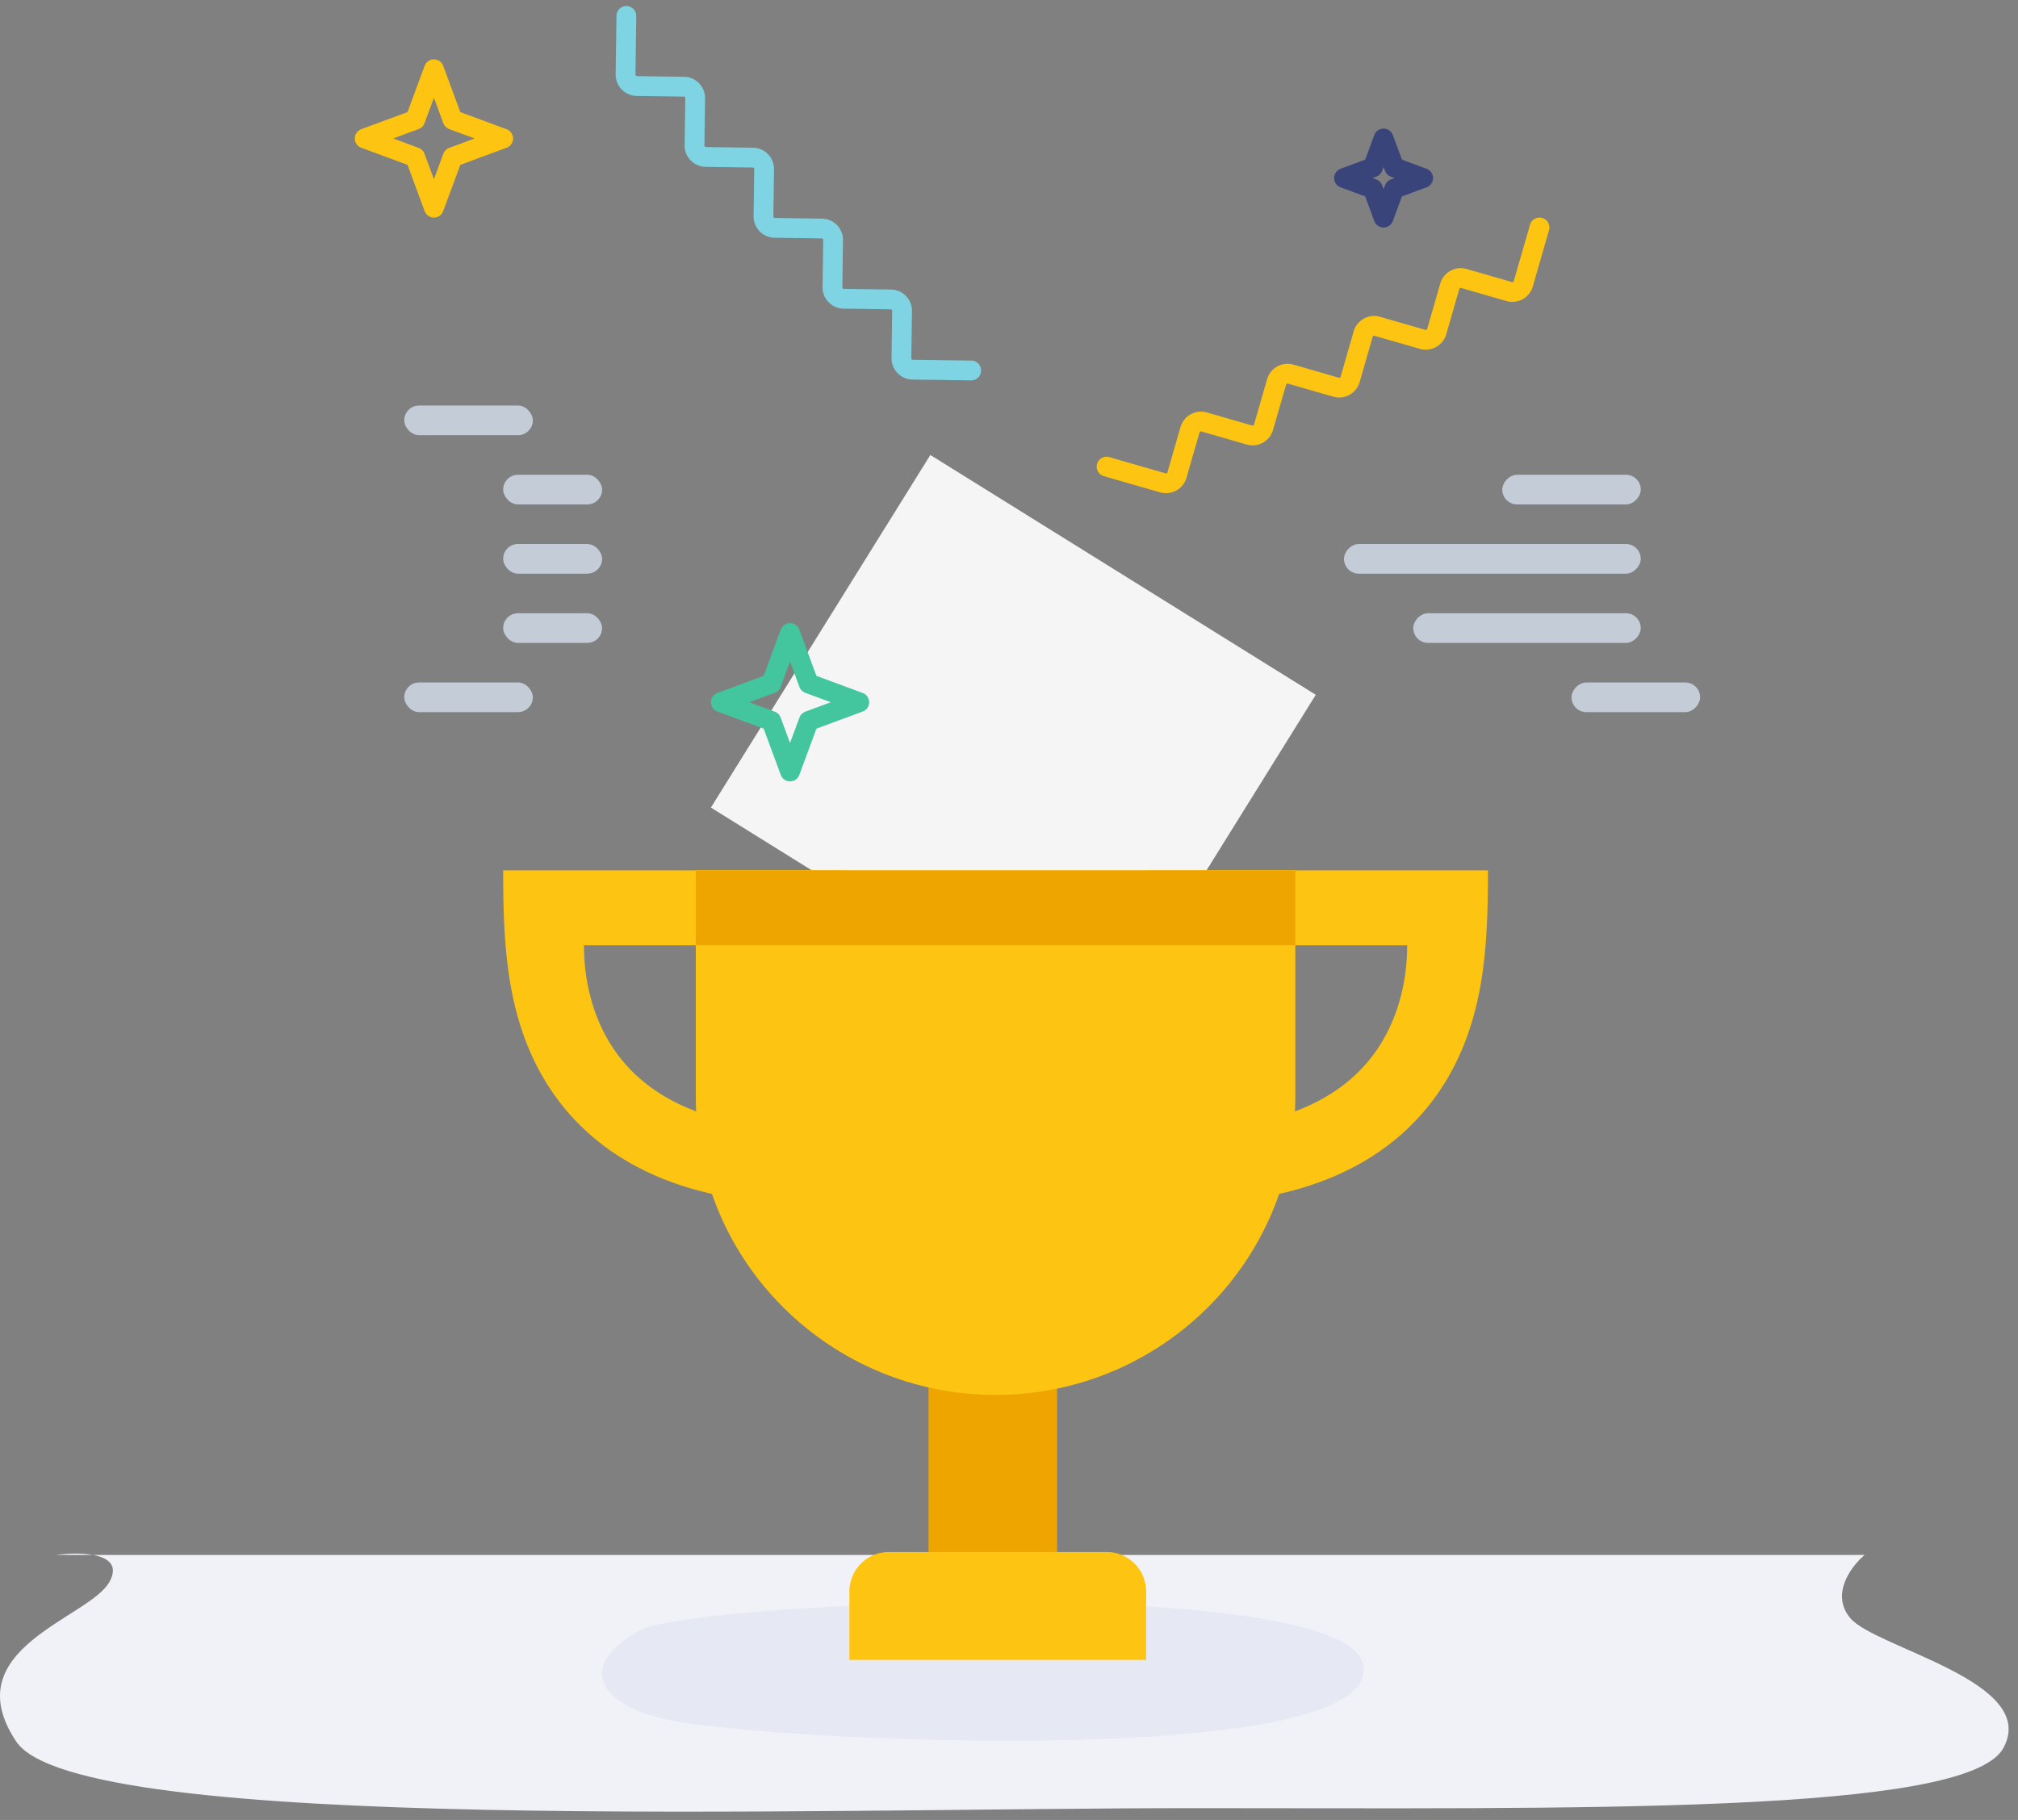 <svg width="204" height="184" fill="none" xmlns="http://www.w3.org/2000/svg"><rect width="100%" height="100%" fill="#808080" stroke="none"/><path fill="#F5F5F5" d="M94.049 46l38.962 24.247-22.184 35.647-38.962-24.247z"/><rect x="40.865" y="41" width="13" height="3" rx="1.5" fill="#C3CCD7"/><rect x="50.865" y="48" width="10" height="3" rx="1.5" fill="#C3CCD7"/><rect width="14" height="3" rx="1.5" transform="matrix(-1 0 0 1 165.865 48)" fill="#C3CCD7"/><rect x="40.865" y="69" width="13" height="3" rx="1.5" fill="#C3CCD7"/><rect width="13" height="3" rx="1.5" transform="matrix(-1 0 0 1 171.865 69)" fill="#C3CCD7"/><rect x="50.865" y="55" width="10" height="3" rx="1.5" fill="#C3CCD7"/><rect x="50.865" y="62" width="10" height="3" rx="1.5" fill="#C3CCD7"/><rect width="30" height="3" rx="1.5" transform="matrix(-1 0 0 1 165.865 55)" fill="#C3CCD7"/><rect width="23" height="3" rx="1.5" transform="matrix(-1 0 0 1 165.865 62)" fill="#C3CCD7"/><path d="M188.491 157.213c-1.335 1.122-3.491 3.974-1.431 6.399 2.575 3.031 19.172 6.399 15.452 13.135-3.72 6.735-43.208 6.062-81.837 6.062-38.63 0-112.742 2.694-119.037-6.736-6.295-9.43 7.44-12.461 9.443-16.166.9-1.665-.143-2.415-1.67-2.694H5.644c1.087-.148 2.573-.218 3.765 0h179.081z" fill="#F1F2F8"/><path d="M67.6 173.896c-7.71-1.622-9.025-5.869-2.775-9.118 5.602-2.913 71.317-5.668 72.995 3.558 1.939 10.654-59.644 7.784-70.22 5.56z" fill="#E6E8F3"/><path fill="#EFA500" d="M93.865 138h13v19h-13z"/><path d="M85.865 160.909a4 4 0 014-4h22a4 4 0 014 4v6.909h-30v-6.909z" fill="#FDC412"/><path fill-rule="evenodd" clip-rule="evenodd" d="M115.793 88h34.626c0 7.576-.292 15.441-4.852 22.234-4.498 6.701-12.723 11.478-25.986 11.478h-3.788V88zm7.576 7.576v18.4c8.788-.779 13.43-4.273 15.908-7.964 2.208-3.289 2.984-7.157 2.974-10.436h-18.882zM85.49 88H50.866c0 7.576.292 15.441 4.852 22.234 4.498 6.701 12.724 11.478 25.986 11.478h3.788V88zm-7.575 7.576v18.4c-8.787-.779-13.43-4.273-15.908-7.964-2.208-3.289-2.983-7.157-2.973-10.436h18.881z" fill="#FDC412"/><path d="M100.642 141.03c16.736 0 30.303-13.475 30.303-30.098V88H70.339v22.932c0 16.623 13.567 30.098 30.303 30.098z" fill="#FDC412"/><path fill="#EFA500" d="M70.339 88h60.606v7.576H70.339z"/><path d="M111.865 47.178l5.686 1.639a1.153 1.153 0 001.428-.79l1.32-4.576a1.153 1.153 0 011.428-.79l4.577 1.32a1.153 1.153 0 001.428-.789l1.32-4.577a1.153 1.153 0 011.428-.789l4.577 1.32a1.153 1.153 0 001.428-.79l1.32-4.576a1.154 1.154 0 011.428-.79l4.577 1.32a1.155 1.155 0 001.429-.789l1.319-4.577a1.154 1.154 0 011.428-.789l4.577 1.32a1.154 1.154 0 001.429-.79L155.631 23" stroke="#FDC412" stroke-width="2" stroke-linecap="round" stroke-linejoin="round"/><path d="M63.32 1.612l-.083 5.916c-.009.638.5 1.161 1.138 1.17l4.763.067a1.154 1.154 0 011.137 1.17l-.066 4.762c-.009.638.5 1.161 1.138 1.17l4.763.067a1.154 1.154 0 011.137 1.17l-.066 4.762c-.009.638.5 1.161 1.138 1.17l4.763.067a1.154 1.154 0 011.137 1.17l-.066 4.762c-.01.638.5 1.161 1.137 1.17l4.763.067a1.154 1.154 0 011.138 1.17l-.067 4.762c-.008.638.5 1.161 1.138 1.17l5.917.083" stroke="#7FD4E3" stroke-width="2" stroke-linecap="round" stroke-linejoin="round"/><path d="M79.865 64l1.89 5.11 5.11 1.89-5.11 1.89-1.89 5.11-1.89-5.11-5.11-1.89 5.11-1.89 1.89-5.11z" stroke="#43C59E" stroke-width="2" stroke-linecap="square" stroke-linejoin="round"/><path d="M43.865 7l1.89 5.11 5.11 1.89-5.11 1.89-1.89 5.11-1.89-5.11-5.11-1.89 5.11-1.89L43.865 7z" stroke="#FDC412" stroke-width="2" stroke-linecap="square" stroke-linejoin="round"/><path d="M139.865 14l1.081 2.92 2.919 1.08-2.919 1.08-1.081 2.92-1.08-2.92-2.92-1.08 2.92-1.08 1.08-2.92z" stroke="#38447A" stroke-width="2" stroke-linecap="square" stroke-linejoin="round"/></svg>